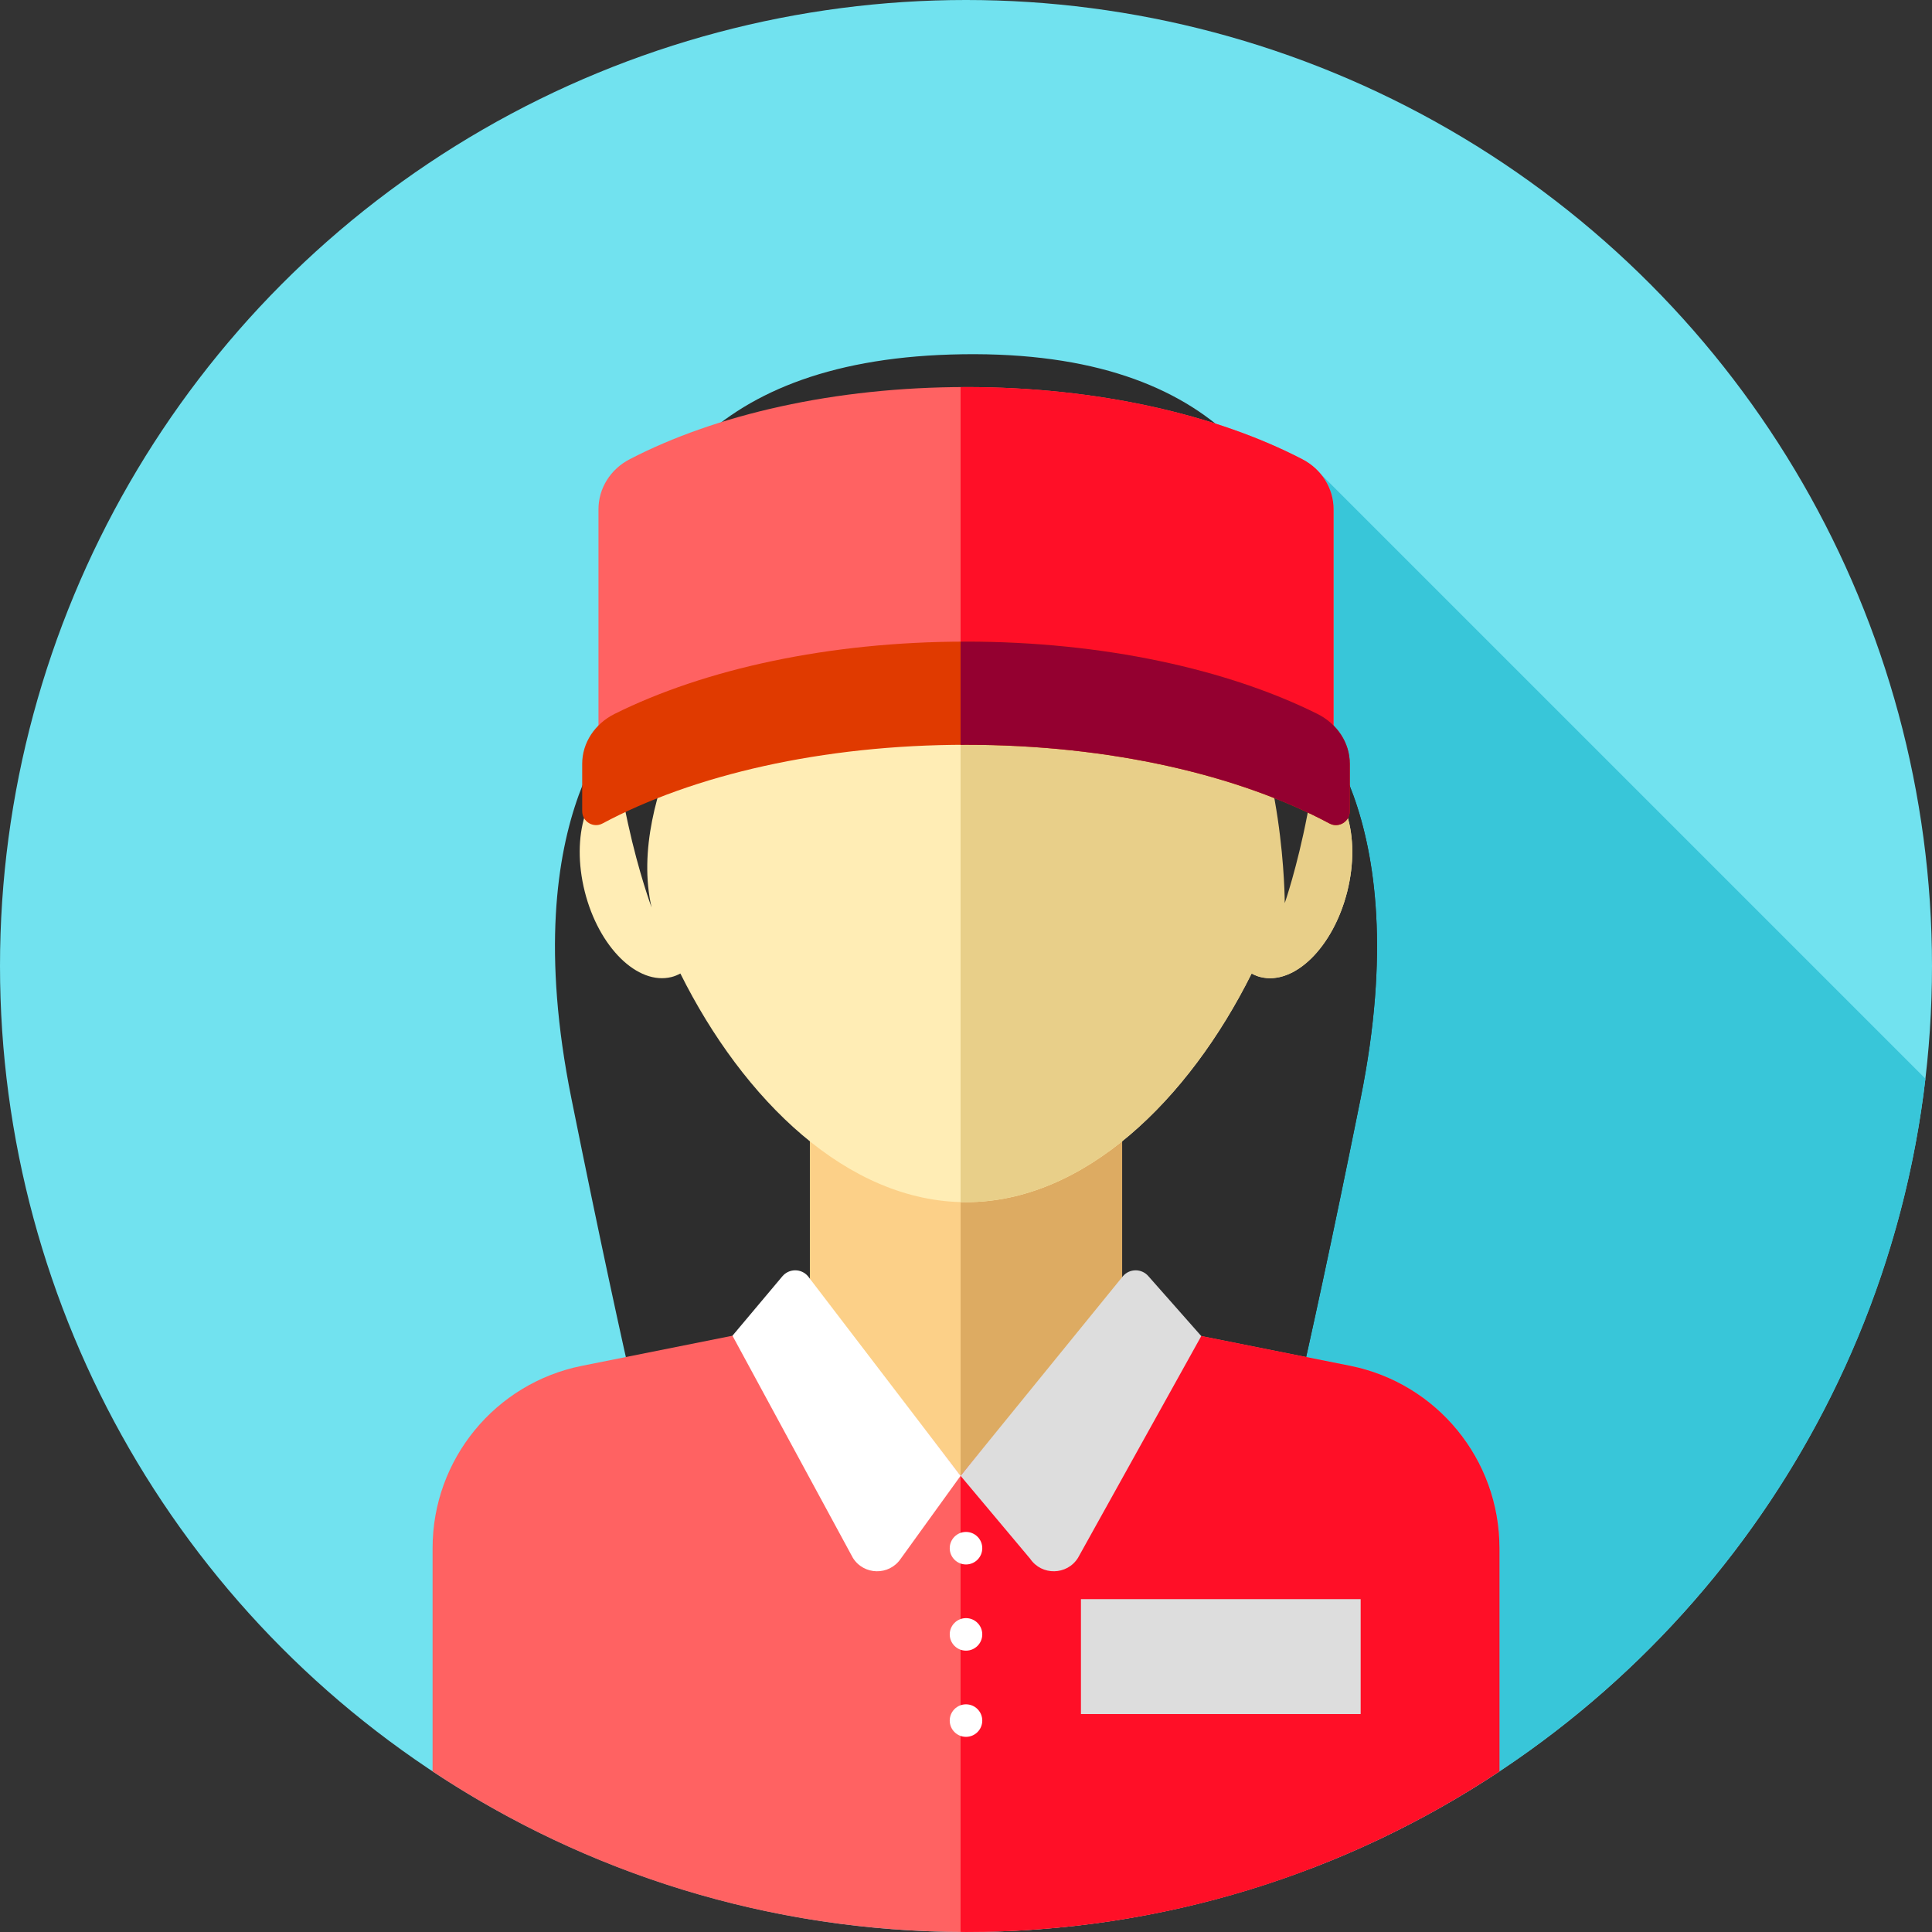 <svg enable-background="new 0 0 512 512" viewBox="0 0 512 512" xmlns="http://www.w3.org/2000/svg"><rect x="0" y="0" width="512" height="512" fill="#333333" stroke="none"/><circle cx="256" cy="256" fill="#71e2ef" r="256"/><path d="m177.249 325.217 170.017 170.017c87.405-33.364 151.821-113.238 162.992-209.368l-160.297-160.297z" fill="#38c6d9"/><path d="m166.931 188.194s-31.03 25.859-15.515 102.86 22.411 102.284 22.411 102.284h164.347s6.896-25.285 22.411-102.285-15.515-102.86-15.515-102.86z" fill="#2d2d2d"/><path d="m345.069 188.194h-90.505v205.145h83.609s6.896-25.285 22.411-102.285-15.515-102.86-15.515-102.86z" fill="#2d2d2d"/><path d="m214.626 295.253h82.747v101.136h-82.747z" fill="#fcd088"/><path d="m254.569 295.253h42.81v101.136h-42.81z" fill="#ddab62"/><path d="m347.529 205.44c.459-4.244.698-8.428.698-12.509 0-53.974-41.293-97.728-92.229-97.728s-92.229 43.754-92.229 97.728c0 4.08.24 8.264.698 12.509-8.945 2.326-13.202 16.087-9.506 30.817 3.708 14.776 14.014 24.921 23.018 22.661.821-.205 1.586-.538 2.326-.927 16.667 33.452 44.351 60.594 75.693 60.594s59.027-27.139 75.693-60.594c.74.39 1.505.722 2.326.927 9.004 2.26 19.309-7.885 23.018-22.661 3.697-14.73-.559-28.494-9.506-30.817z" fill="#ffedb5"/><path d="m347.529 205.44c.459-4.244.698-8.428.698-12.509 0-53.974-41.293-97.728-92.229-97.728-.481 0-.955.031-1.436.038v223.303c.479.012.955.038 1.436.038 31.342 0 59.027-27.139 75.693-60.592.74.39 1.505.721 2.326.927 9.004 2.26 19.309-7.885 23.018-22.661 3.697-14.729-.559-28.493-9.506-30.816z" fill="#e8cf89"/><path d="m357.762 361.951-45.22-9.044-7.992-11.666c-1.496-2.184-4.327-3.007-6.759-1.965l-43.227 51.834-40.107-51.815c-2.415-1.053-5.239-.262-6.754 1.893l-8.247 11.719-45.22 9.044c-23.023 4.605-39.596 24.821-39.596 48.3v59.194c40.508 26.881 89.1 42.555 141.36 42.555 52.258 0 100.85-15.672 141.359-42.555v-59.195c0-23.478-16.572-43.694-39.597-48.299z" fill="#ff6262"/><path d="m357.762 361.951-45.22-9.044-7.992-11.666c-1.496-2.184-4.327-3.007-6.759-1.965l-43.227 51.833v120.861c.481.002.955.028 1.436.028 52.258 0 100.85-15.672 141.36-42.555v-59.195c-.001-23.476-16.573-43.692-39.598-48.297z" fill="#ff0f27"/><path d="m254.564 391.111-40.445-52.905c-1.777-2.079-4.992-2.076-6.765.007l-13.245 15.763 31.911 58.87c2.898 4.636 9.604 4.763 12.676.241z" fill="#fff"/><path d="m254.564 391.111 43.018-52.905c1.777-2.079 4.992-2.076 6.765.007l14.003 15.856-32.67 58.777c-2.898 4.636-9.604 4.763-12.676.241z" fill="#ddd"/><path d="m172.678 240.485s-53.441-142.51 79.3-146.532c140.75-4.265 88.493 145.382 88.493 145.382s0-39.076-14.941-62.061-133.315-3.448-133.315-3.448-26.432 36.778-19.537 66.659z" fill="#2d2d2d"/><path d="m158.599 197.153c23.031-14.584 58.078-23.921 97.401-23.921s74.368 9.337 97.401 23.921v-62.197c0-5.554-3.194-10.612-8.24-13.233-22.759-11.826-54.296-19.151-89.16-19.151s-66.401 7.325-89.16 19.149c-5.046 2.622-8.24 7.678-8.24 13.234v62.198z" fill="#ff6262"/><path d="m345.16 121.722c-22.759-11.823-54.296-19.149-89.16-19.149-.481 0-.955.016-1.436.019v70.663c.481-.002.955-.021 1.436-.021 39.322 0 74.368 9.337 97.401 23.919v-62.197c0-5.554-3.195-10.612-8.241-13.234z" fill="#ff0f27"/><path d="m154.29 214.971c0 2.76 2.941 4.567 5.373 3.265 23.957-12.817 58.225-20.861 96.337-20.861s72.378 8.044 96.337 20.861c2.432 1.302 5.373-.505 5.373-3.265v-12.555c0-5.554-3.336-10.612-8.606-13.233-23.766-11.824-56.699-19.149-93.105-19.149-36.407 0-69.339 7.325-93.105 19.149-5.27 2.622-8.606 7.678-8.606 13.233v12.555z" fill="#e03a00"/><path d="m349.105 189.181c-23.766-11.824-56.699-19.149-93.105-19.149-.481 0-.955.016-1.436.017v27.345c.481-.002.955-.019 1.436-.019 38.112 0 72.378 8.044 96.337 20.861 2.432 1.302 5.373-.505 5.373-3.265v-12.555c0-5.556-3.335-10.613-8.605-13.235z" fill="#940030"/><g fill="#fff"><circle cx="256" cy="410.29" r="4.31"/><circle cx="256" cy="433.131" r="4.31"/><circle cx="256" cy="455.973" r="4.31"/></g><path d="m286.461 423.788h74.128v30.456h-74.128z" fill="#ddd"/></svg>